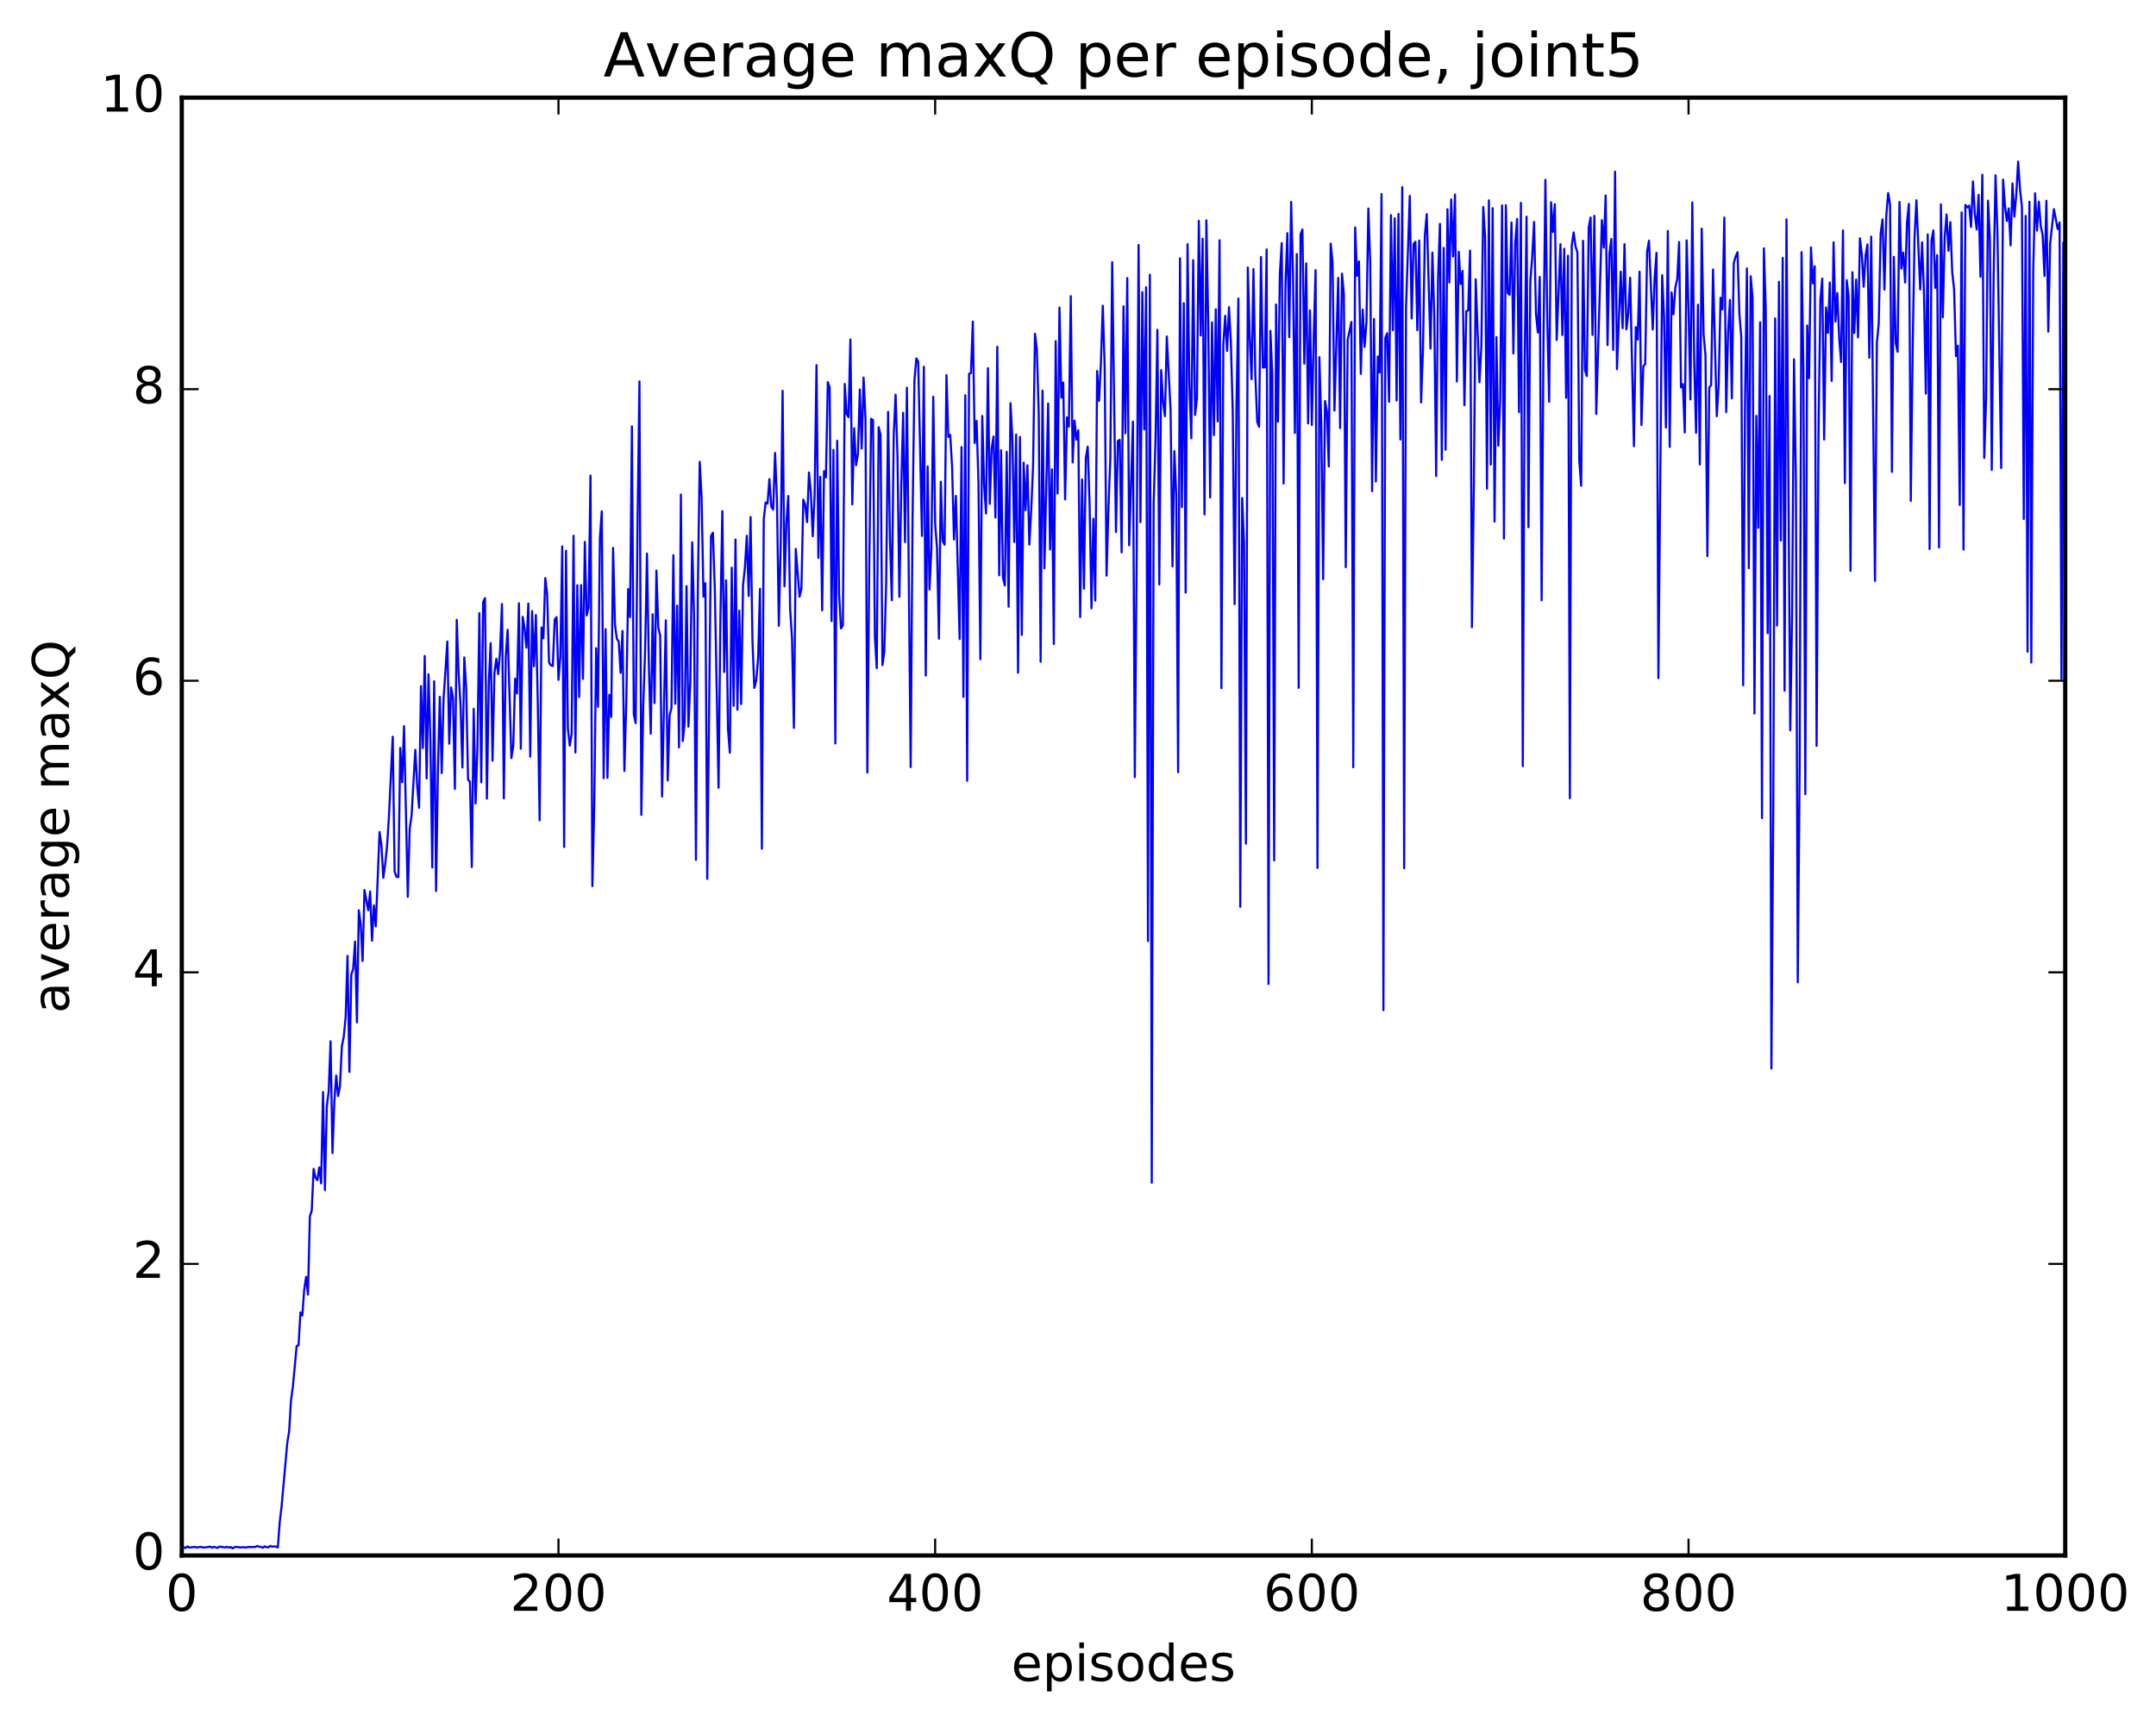 <?xml version="1.0" encoding="utf-8" standalone="no"?>
<!DOCTYPE svg PUBLIC "-//W3C//DTD SVG 1.1//EN"
  "http://www.w3.org/Graphics/SVG/1.1/DTD/svg11.dtd">
<!-- Created with matplotlib (http://matplotlib.org/) -->
<svg height="408pt" version="1.1" viewBox="0 0 511 408" width="511pt" xmlns="http://www.w3.org/2000/svg" xmlns:xlink="http://www.w3.org/1999/xlink">
 <defs>
  <style type="text/css">
*{stroke-linecap:butt;stroke-linejoin:round;stroke-miterlimit:100000;}
  </style>
 </defs>
 <g id="figure_1">
  <g id="patch_1">
   <path d="M 0 408.169 
L 511.954 408.169 
L 511.954 0 
L 0 0 
z
" style="fill:#ffffff;"/>
  </g>
  <g id="axes_1">
   <g id="patch_2">
    <path d="M 43.084 368.742 
L 489.484 368.742 
L 489.484 23.142 
L 43.084 23.142 
z
" style="fill:#ffffff;"/>
   </g>
   <g id="line2d_1">
    <path clip-path="url(#pe31d9bd6a2)" d="M 43.53 366.776 
L 43.977 366.98 
L 44.423 366.586 
L 44.869 366.868 
L 46.209 366.704 
L 46.655 366.874 
L 47.548 366.688 
L 47.994 366.85 
L 48.887 366.803 
L 49.78 366.65 
L 50.226 366.905 
L 50.673 366.693 
L 51.565 366.943 
L 52.012 366.626 
L 53.351 366.843 
L 53.797 366.702 
L 54.244 366.876 
L 54.69 366.744 
L 55.137 367.067 
L 55.583 366.777 
L 56.029 366.682 
L 56.922 366.851 
L 57.815 366.769 
L 58.261 366.885 
L 58.708 366.746 
L 60.493 366.734 
L 60.94 366.474 
L 61.386 366.671 
L 61.833 366.687 
L 62.279 366.913 
L 62.725 366.585 
L 63.172 366.771 
L 63.618 366.821 
L 64.065 366.471 
L 64.511 366.669 
L 64.957 366.583 
L 65.404 366.637 
L 65.85 366.849 
L 66.297 360.834 
L 66.743 357.112 
L 68.082 342.111 
L 68.529 339.287 
L 68.975 331.928 
L 69.421 328.658 
L 70.314 319.054 
L 70.761 318.942 
L 71.207 311.141 
L 71.653 311.858 
L 72.1 305.79 
L 72.546 302.694 
L 72.993 306.889 
L 73.439 288.401 
L 73.885 286.982 
L 74.332 277.104 
L 74.778 279.162 
L 75.225 279.771 
L 75.671 276.743 
L 76.117 280.539 
L 76.564 258.877 
L 77.01 282.139 
L 77.457 262.302 
L 77.903 258.744 
L 78.349 246.842 
L 78.796 273.351 
L 79.242 261.148 
L 79.689 254.965 
L 80.135 259.829 
L 80.581 257.461 
L 81.028 247.998 
L 81.474 245.766 
L 81.921 241.139 
L 82.367 226.615 
L 82.813 254.103 
L 83.26 231.093 
L 83.706 229.636 
L 84.153 223.21 
L 84.599 242.344 
L 85.045 215.794 
L 85.492 219.172 
L 85.938 227.813 
L 86.385 210.981 
L 87.277 215.801 
L 87.724 211.333 
L 88.17 222.988 
L 88.617 214.611 
L 89.063 219.601 
L 89.956 197.237 
L 90.402 200.307 
L 90.849 208.095 
L 91.295 204.814 
L 91.741 200.547 
L 92.188 193.472 
L 93.081 174.643 
L 93.527 206.631 
L 93.973 207.852 
L 94.42 207.916 
L 94.866 177.321 
L 95.313 185.427 
L 95.759 172.147 
L 96.652 212.597 
L 97.098 196.536 
L 97.545 193.347 
L 98.437 177.759 
L 98.884 186.326 
L 99.33 191.503 
L 99.777 162.646 
L 100.223 177.333 
L 100.669 155.501 
L 101.116 184.544 
L 101.562 159.843 
L 102.009 175.517 
L 102.455 205.639 
L 102.901 161.499 
L 103.348 211.219 
L 103.794 182.429 
L 104.241 165.186 
L 104.687 183.262 
L 105.133 165.665 
L 106.026 152.078 
L 106.473 176.306 
L 106.919 162.961 
L 107.365 165.465 
L 107.812 187.036 
L 108.258 146.935 
L 108.705 159.701 
L 109.151 167.175 
L 109.597 181.946 
L 110.044 155.863 
L 110.49 163.103 
L 110.937 184.833 
L 111.383 185.298 
L 111.829 205.537 
L 112.276 168.038 
L 112.722 190.473 
L 113.169 176.852 
L 113.615 145.367 
L 114.061 185.451 
L 114.508 142.766 
L 114.954 141.794 
L 115.401 189.328 
L 115.847 161.836 
L 116.293 152.477 
L 116.74 180.332 
L 117.186 159.528 
L 117.633 156.175 
L 118.079 159.81 
L 118.525 154.269 
L 118.972 143.187 
L 119.418 189.266 
L 119.865 155.84 
L 120.311 149.295 
L 121.204 179.719 
L 121.65 176.81 
L 122.097 160.865 
L 122.543 164.408 
L 122.989 143.017 
L 123.436 177.491 
L 123.882 146.228 
L 124.329 148.944 
L 124.775 153.539 
L 125.221 143.076 
L 125.668 179.36 
L 126.114 144.867 
L 126.561 157.941 
L 127.007 145.793 
L 127.453 165.965 
L 127.9 194.457 
L 128.346 148.756 
L 128.793 151.321 
L 129.239 137.042 
L 129.685 140.904 
L 130.132 157.098 
L 130.578 157.715 
L 131.025 157.885 
L 131.471 146.886 
L 131.917 146.301 
L 132.364 161.162 
L 132.81 155.695 
L 133.257 129.519 
L 133.703 200.796 
L 134.149 130.583 
L 134.596 172.704 
L 135.042 176.757 
L 135.489 174.006 
L 135.935 126.987 
L 136.381 178.381 
L 136.828 138.739 
L 137.274 165.234 
L 137.721 138.698 
L 138.167 160.933 
L 138.613 128.468 
L 139.06 145.88 
L 139.506 143.956 
L 139.953 112.747 
L 140.399 210.062 
L 140.845 191.158 
L 141.292 153.643 
L 141.738 167.553 
L 142.185 127.617 
L 142.631 121.201 
L 143.077 184.47 
L 143.524 149.154 
L 143.97 184.401 
L 144.417 164.71 
L 144.863 169.967 
L 145.309 129.895 
L 145.756 148.089 
L 146.202 151.437 
L 146.649 152.078 
L 147.095 159.5 
L 147.541 149.58 
L 147.988 182.768 
L 148.434 166.509 
L 148.881 139.663 
L 149.327 146.298 
L 149.773 101.077 
L 150.22 169.338 
L 150.666 171.418 
L 151.113 123.304 
L 151.559 90.42 
L 152.005 193.178 
L 152.452 167.496 
L 152.898 154.3 
L 153.345 131.238 
L 153.791 157.87 
L 154.237 173.92 
L 154.684 145.611 
L 155.13 166.679 
L 155.577 135.27 
L 156.023 148.767 
L 156.469 150.677 
L 156.916 188.806 
L 157.809 147.055 
L 158.255 185.008 
L 158.701 169.662 
L 159.148 167.803 
L 159.594 131.611 
L 160.041 166.842 
L 160.487 143.562 
L 160.933 177.169 
L 161.38 117.236 
L 161.826 175.662 
L 162.273 171.415 
L 162.719 138.945 
L 163.165 172.25 
L 163.612 161.731 
L 164.058 128.549 
L 164.505 146.286 
L 164.951 203.826 
L 165.397 139.661 
L 165.844 109.489 
L 166.29 117.986 
L 166.737 141.431 
L 167.183 138.26 
L 167.629 208.347 
L 168.522 127.052 
L 168.969 126.271 
L 169.415 139.406 
L 170.308 186.731 
L 170.754 146.01 
L 171.201 121.161 
L 171.647 159.311 
L 172.093 137.569 
L 172.54 172.837 
L 172.986 178.425 
L 173.433 134.571 
L 173.879 167.316 
L 174.325 127.905 
L 174.772 168.243 
L 175.218 144.754 
L 175.665 166.908 
L 176.111 138.736 
L 176.557 134.472 
L 177.004 127.006 
L 177.45 141.274 
L 177.897 122.56 
L 178.343 152.021 
L 178.789 163.076 
L 179.236 161.296 
L 179.682 156.062 
L 180.129 139.599 
L 180.575 201.191 
L 181.021 123.098 
L 181.468 119.1 
L 181.914 119.385 
L 182.361 113.562 
L 182.807 120.129 
L 183.253 120.799 
L 183.7 107.36 
L 184.146 118.176 
L 184.593 148.337 
L 185.039 129.097 
L 185.485 92.643 
L 185.932 138.991 
L 186.378 123.966 
L 186.825 117.577 
L 187.271 144.373 
L 187.717 151.26 
L 188.164 172.551 
L 188.61 130.115 
L 189.503 141.449 
L 189.949 139.535 
L 190.396 118.441 
L 190.842 119.693 
L 191.289 123.773 
L 191.735 111.999 
L 192.181 116.719 
L 192.628 127.117 
L 193.074 117.273 
L 193.521 86.56 
L 193.967 132.23 
L 194.413 113.031 
L 194.86 144.685 
L 195.306 111.696 
L 195.753 113.164 
L 196.199 90.589 
L 196.645 91.852 
L 197.092 147.229 
L 197.538 106.665 
L 197.985 176.241 
L 198.431 104.488 
L 198.877 140.805 
L 199.324 148.968 
L 199.77 148.25 
L 200.217 91.014 
L 200.663 98.062 
L 201.109 98.904 
L 201.556 80.492 
L 202.002 119.567 
L 202.449 101.515 
L 202.895 110.301 
L 203.341 107.671 
L 203.788 92.317 
L 204.234 106.334 
L 204.681 89.497 
L 205.127 99.107 
L 205.573 183.13 
L 206.02 134.487 
L 206.466 99.278 
L 206.913 99.583 
L 207.359 150.955 
L 207.805 158.382 
L 208.252 101.266 
L 208.698 103.032 
L 209.145 157.669 
L 209.591 154.464 
L 210.037 138.133 
L 210.484 97.637 
L 210.93 127.581 
L 211.377 142.3 
L 211.823 103.053 
L 212.269 93.563 
L 212.716 108.255 
L 213.162 141.478 
L 213.609 115.607 
L 214.055 97.851 
L 214.501 128.513 
L 214.948 91.911 
L 215.841 181.842 
L 216.287 122.603 
L 216.733 90.219 
L 217.18 84.953 
L 217.626 85.708 
L 218.519 127.046 
L 218.965 86.931 
L 219.412 160.149 
L 219.858 110.568 
L 220.305 139.742 
L 220.751 130.091 
L 221.197 94.052 
L 221.644 124.043 
L 222.09 130.19 
L 222.537 151.401 
L 222.983 114.214 
L 223.429 128.235 
L 223.876 129.136 
L 224.322 88.919 
L 224.769 103.578 
L 225.215 103.084 
L 225.661 110.735 
L 226.108 127.893 
L 226.554 117.556 
L 227.447 151.492 
L 227.893 105.976 
L 228.34 165.207 
L 228.786 93.705 
L 229.233 185.076 
L 229.679 88.63 
L 230.125 88.438 
L 230.572 76.239 
L 231.018 105.025 
L 231.465 99.765 
L 231.911 114.41 
L 232.357 156.265 
L 232.804 98.613 
L 233.25 115.038 
L 233.697 121.738 
L 234.143 87.274 
L 234.589 119.433 
L 235.036 106.306 
L 235.482 103.466 
L 235.929 122.682 
L 236.375 82.195 
L 236.821 136.376 
L 237.268 106.736 
L 237.714 136.925 
L 238.161 138.799 
L 238.607 107.107 
L 239.053 143.821 
L 239.5 95.597 
L 239.946 103.689 
L 240.393 128.473 
L 240.839 102.997 
L 241.285 159.474 
L 241.732 103.588 
L 242.178 150.514 
L 242.625 109.675 
L 243.071 120.928 
L 243.517 110.294 
L 243.964 129.109 
L 244.41 121.047 
L 244.857 110.299 
L 245.303 79.117 
L 245.749 82.813 
L 246.196 98.193 
L 246.642 156.888 
L 247.089 92.604 
L 247.535 134.72 
L 248.428 95.667 
L 248.874 130.259 
L 249.321 111.25 
L 249.767 152.668 
L 250.213 80.875 
L 250.66 116.965 
L 251.106 72.905 
L 251.553 94.247 
L 251.999 90.678 
L 252.445 118.383 
L 252.892 98.944 
L 253.338 101.144 
L 253.785 70.195 
L 254.231 109.62 
L 254.677 99.712 
L 255.124 104.203 
L 255.57 102.015 
L 256.017 146.272 
L 256.463 113.656 
L 256.909 139.544 
L 257.356 108.569 
L 257.802 105.878 
L 258.249 119.683 
L 258.695 144.202 
L 259.141 122.995 
L 259.588 142.387 
L 260.034 87.948 
L 260.481 95.035 
L 260.927 86.151 
L 261.373 72.471 
L 261.82 86.9 
L 262.266 136.455 
L 262.713 120.504 
L 263.159 108.746 
L 263.605 62.156 
L 264.498 126.121 
L 264.945 104.555 
L 265.391 104.268 
L 265.837 130.957 
L 266.284 72.614 
L 266.73 102.709 
L 267.177 65.923 
L 267.623 129.264 
L 268.516 99.942 
L 268.962 184.224 
L 269.409 131.531 
L 269.855 58.066 
L 270.301 123.775 
L 270.748 69.255 
L 271.194 101.776 
L 271.641 68.089 
L 272.087 223.073 
L 272.533 65.133 
L 272.98 280.369 
L 273.426 119.584 
L 273.873 104.389 
L 274.319 78.18 
L 274.765 138.55 
L 275.212 87.751 
L 275.658 95.224 
L 276.105 98.658 
L 276.551 79.765 
L 277.444 97.251 
L 277.89 134.274 
L 278.337 106.947 
L 278.783 117.248 
L 279.229 183.064 
L 279.676 61.234 
L 280.122 120.218 
L 280.569 71.871 
L 281.015 140.491 
L 281.461 57.879 
L 281.908 91.554 
L 282.354 103.9 
L 282.801 61.668 
L 283.247 98.377 
L 283.693 94.565 
L 284.14 52.371 
L 284.586 79.522 
L 285.033 56.585 
L 285.479 121.948 
L 285.925 52.239 
L 286.372 76.761 
L 286.818 117.927 
L 287.265 76.418 
L 287.711 103.151 
L 288.157 73.322 
L 288.604 99.887 
L 289.05 56.954 
L 289.497 163.134 
L 289.943 81.827 
L 290.389 74.854 
L 290.836 83.192 
L 291.282 72.809 
L 291.729 81.037 
L 292.175 97.67 
L 292.621 143.219 
L 293.068 96.155 
L 293.514 70.773 
L 293.961 214.975 
L 294.407 118.063 
L 294.853 128.812 
L 295.3 199.999 
L 295.746 63.412 
L 296.193 79.951 
L 296.639 89.906 
L 297.085 63.78 
L 297.532 88.996 
L 297.978 99.974 
L 298.425 101.18 
L 298.871 60.902 
L 299.317 87.124 
L 299.764 87.096 
L 300.21 59.138 
L 300.657 233.255 
L 301.103 78.442 
L 301.549 88.928 
L 301.996 203.963 
L 302.442 72.184 
L 302.889 99.965 
L 303.335 65.167 
L 303.781 57.615 
L 304.228 114.622 
L 304.674 67.398 
L 305.121 55.278 
L 305.567 79.929 
L 306.013 47.864 
L 306.46 64.979 
L 306.906 102.645 
L 307.353 60.236 
L 307.799 163.061 
L 308.245 55.578 
L 308.692 54.396 
L 309.138 86.194 
L 309.585 62.429 
L 310.031 100.37 
L 310.477 73.571 
L 310.924 100.759 
L 311.37 79.76 
L 311.817 64.036 
L 312.263 205.764 
L 312.709 84.666 
L 313.156 100.323 
L 313.602 137.3 
L 314.049 95.071 
L 314.495 97.548 
L 314.941 110.585 
L 315.388 57.749 
L 315.834 62.268 
L 316.281 97.33 
L 317.173 65.873 
L 317.62 101.47 
L 318.066 64.858 
L 318.513 69.783 
L 318.959 134.45 
L 319.405 80.685 
L 320.298 76.325 
L 320.745 181.883 
L 321.191 53.915 
L 321.637 65.364 
L 322.084 61.963 
L 322.53 88.624 
L 322.977 73.388 
L 323.423 82.234 
L 323.869 76.298 
L 324.316 49.43 
L 324.762 62.237 
L 325.209 116.446 
L 325.655 75.616 
L 326.101 114.143 
L 326.548 84.507 
L 326.994 88.297 
L 327.441 45.989 
L 327.887 239.471 
L 328.333 80.133 
L 328.78 79.007 
L 329.226 95.222 
L 329.673 50.985 
L 330.119 78.286 
L 330.565 51.751 
L 331.012 94.954 
L 331.458 50.711 
L 331.905 104.175 
L 332.351 44.359 
L 332.797 205.827 
L 333.244 72.9 
L 334.137 46.451 
L 334.583 75.505 
L 335.029 57.838 
L 335.476 57.305 
L 335.922 78.283 
L 336.369 57.029 
L 336.815 95.395 
L 337.261 82.985 
L 337.708 55.865 
L 338.154 50.774 
L 339.047 82.612 
L 339.493 59.888 
L 339.94 74.824 
L 340.386 112.85 
L 340.833 66.169 
L 341.279 53.071 
L 341.725 109.011 
L 342.172 58.759 
L 342.618 106.618 
L 343.065 49.604 
L 343.511 66.977 
L 343.957 47.289 
L 344.404 60.823 
L 344.85 46.126 
L 345.297 90.409 
L 345.743 59.681 
L 346.189 67.316 
L 346.636 64.225 
L 347.082 96.064 
L 347.529 73.786 
L 347.975 73.588 
L 348.421 59.409 
L 348.868 148.676 
L 349.314 115.589 
L 349.761 66.211 
L 350.653 90.609 
L 351.1 82.248 
L 351.546 49.07 
L 351.993 56.219 
L 352.439 115.854 
L 352.885 47.496 
L 353.332 110.123 
L 353.778 49.354 
L 354.225 123.656 
L 354.671 79.911 
L 355.117 105.644 
L 355.564 94.883 
L 356.01 48.698 
L 356.457 127.673 
L 356.903 48.659 
L 357.349 69.438 
L 357.796 69.881 
L 358.242 52.74 
L 358.689 83.803 
L 359.135 57.533 
L 359.581 51.9 
L 360.028 97.69 
L 360.474 48.074 
L 360.921 181.625 
L 361.367 86.014 
L 361.813 51.367 
L 362.26 124.993 
L 362.706 66.669 
L 363.153 60.9 
L 363.599 52.624 
L 364.045 74.361 
L 364.492 78.832 
L 364.938 65.651 
L 365.385 142.314 
L 365.831 80.741 
L 366.277 42.629 
L 366.724 75.472 
L 367.17 95.228 
L 367.617 47.943 
L 368.063 55.002 
L 368.509 48.423 
L 368.956 80.585 
L 369.849 57.879 
L 370.295 79.424 
L 370.741 58.989 
L 371.188 94.296 
L 371.634 60.619 
L 372.081 189.221 
L 372.527 58.162 
L 372.973 55.095 
L 373.42 58.421 
L 373.866 59.818 
L 374.313 109.265 
L 374.759 115.151 
L 375.205 57.077 
L 375.652 87.703 
L 376.098 89.157 
L 376.545 53.927 
L 376.991 51.565 
L 377.437 79.395 
L 377.884 51.172 
L 378.33 98.123 
L 379.669 52.189 
L 380.116 58.687 
L 380.562 46.358 
L 381.009 81.813 
L 381.455 60.052 
L 381.901 56.656 
L 382.348 82.943 
L 382.794 40.694 
L 383.241 87.512 
L 384.133 64.39 
L 384.58 77.795 
L 385.026 57.868 
L 385.473 78.076 
L 385.919 74.334 
L 386.365 65.836 
L 387.258 105.765 
L 387.705 77.554 
L 388.151 80.499 
L 388.597 64.403 
L 389.044 100.759 
L 389.49 86.831 
L 389.937 86.291 
L 390.383 59.672 
L 390.829 57.046 
L 391.722 78.116 
L 392.169 65.866 
L 392.615 59.932 
L 393.061 160.763 
L 393.954 65.235 
L 394.401 74.915 
L 394.847 101.35 
L 395.293 54.762 
L 395.74 105.944 
L 396.186 69.316 
L 396.633 74.517 
L 397.079 68.1 
L 397.525 66.242 
L 397.972 57.38 
L 398.418 91.827 
L 398.865 91.056 
L 399.311 102.524 
L 399.757 56.98 
L 400.204 73.407 
L 400.65 94.689 
L 401.097 47.991 
L 401.543 85.345 
L 401.989 102.619 
L 402.436 72.242 
L 402.882 110.112 
L 403.329 54.213 
L 403.775 79.25 
L 404.221 84.271 
L 404.668 131.84 
L 405.114 91.877 
L 405.561 91.286 
L 406.007 63.889 
L 406.9 98.669 
L 407.346 91.16 
L 407.793 70.594 
L 408.239 73.364 
L 408.685 51.57 
L 409.132 97.7 
L 409.578 78.727 
L 410.025 71.111 
L 410.471 94.443 
L 410.917 62.439 
L 411.364 60.833 
L 411.81 59.786 
L 412.257 74.395 
L 412.703 79.924 
L 413.149 162.428 
L 413.596 95.597 
L 414.042 63.632 
L 414.489 134.691 
L 414.935 65.486 
L 415.381 70.637 
L 415.828 169.153 
L 416.274 98.587 
L 416.721 125.139 
L 417.167 76.4 
L 417.613 193.934 
L 418.06 58.864 
L 418.506 73.212 
L 418.953 150.083 
L 419.399 93.886 
L 419.845 253.314 
L 420.292 191.98 
L 420.738 75.484 
L 421.185 148.286 
L 421.631 66.812 
L 422.077 128.124 
L 422.524 61.14 
L 422.97 163.729 
L 423.417 52.001 
L 424.309 173.14 
L 424.756 145.152 
L 425.202 85.177 
L 425.649 113.486 
L 426.095 232.88 
L 426.541 181.739 
L 426.988 59.77 
L 427.434 87.636 
L 427.881 188.264 
L 428.327 77.155 
L 428.773 89.656 
L 429.22 58.644 
L 429.666 67.178 
L 430.113 63.109 
L 430.559 176.831 
L 431.005 102.674 
L 431.452 71.03 
L 431.898 66.034 
L 432.345 104.188 
L 432.791 72.874 
L 433.237 78.914 
L 433.684 66.99 
L 434.13 90.307 
L 434.577 57.453 
L 435.023 76.216 
L 435.469 69.461 
L 435.916 80.144 
L 436.362 85.822 
L 436.809 54.625 
L 437.255 114.517 
L 437.701 66.423 
L 438.148 70.296 
L 438.594 135.311 
L 439.041 64.527 
L 439.487 78.935 
L 439.933 66.278 
L 440.38 79.978 
L 440.826 56.494 
L 441.273 60.313 
L 441.719 67.976 
L 442.165 60.557 
L 442.612 57.95 
L 443.058 84.798 
L 443.505 56.097 
L 444.397 137.698 
L 444.844 81.34 
L 445.29 76.547 
L 445.737 55.375 
L 446.183 52.009 
L 446.629 68.65 
L 447.076 51.13 
L 447.522 45.752 
L 447.969 48.492 
L 448.415 111.86 
L 448.861 60.881 
L 449.308 81.289 
L 449.754 83.406 
L 450.201 47.858 
L 450.647 63.691 
L 451.093 59.873 
L 451.54 66.972 
L 451.986 52.686 
L 452.433 48.322 
L 452.879 118.754 
L 453.325 82.823 
L 453.772 56.207 
L 454.218 47.476 
L 455.111 68.62 
L 455.557 57.447 
L 456.004 69.191 
L 456.45 93.306 
L 456.897 55.566 
L 457.343 130.15 
L 457.789 56.998 
L 458.236 54.613 
L 458.682 68.251 
L 459.129 60.498 
L 459.575 129.774 
L 460.021 48.446 
L 460.468 75.208 
L 460.914 56.252 
L 461.361 50.836 
L 461.807 59.45 
L 462.253 52.67 
L 462.7 64.466 
L 463.146 68.561 
L 463.593 84.409 
L 464.039 81.944 
L 464.485 119.717 
L 464.932 50.366 
L 465.378 130.279 
L 465.825 48.576 
L 466.271 49.193 
L 466.717 48.739 
L 467.164 53.811 
L 467.61 43.001 
L 468.057 50.559 
L 468.503 54.407 
L 468.949 46.187 
L 469.396 65.604 
L 469.842 41.432 
L 470.289 108.567 
L 470.735 94.504 
L 471.181 47.565 
L 471.628 56.583 
L 472.074 111.407 
L 472.521 65.297 
L 472.967 41.546 
L 473.413 54.877 
L 474.306 110.95 
L 474.753 42.581 
L 475.199 48.616 
L 475.645 52.385 
L 476.092 49.405 
L 476.538 58.162 
L 476.985 43.504 
L 477.431 51.35 
L 477.877 46.278 
L 478.324 38.312 
L 478.77 44.917 
L 479.217 48.974 
L 479.663 123.036 
L 480.109 51.183 
L 480.556 154.488 
L 481.002 47.84 
L 481.449 157.069 
L 481.895 64.31 
L 482.341 45.805 
L 482.788 54.665 
L 483.234 47.803 
L 483.681 53.531 
L 484.127 55.72 
L 484.573 65.417 
L 485.02 47.598 
L 485.466 78.604 
L 485.913 57.709 
L 486.805 49.574 
L 487.698 54.3 
L 488.145 52.74 
L 488.591 160.934 
L 489.037 57.482 
L 489.484 160.252 
L 489.484 160.252 
" style="fill:none;stroke:#0000ff;stroke-linecap:square;stroke-width:0.5;"/>
   </g>
   <g id="patch_3">
    <path d="M 489.484 368.742 
L 489.484 23.142 
" style="fill:none;stroke:#000000;stroke-linecap:square;stroke-linejoin:miter;"/>
   </g>
   <g id="patch_4">
    <path d="M 43.084 368.742 
L 43.084 23.142 
" style="fill:none;stroke:#000000;stroke-linecap:square;stroke-linejoin:miter;"/>
   </g>
   <g id="patch_5">
    <path d="M 43.084 368.742 
L 489.484 368.742 
" style="fill:none;stroke:#000000;stroke-linecap:square;stroke-linejoin:miter;"/>
   </g>
   <g id="patch_6">
    <path d="M 43.084 23.142 
L 489.484 23.142 
" style="fill:none;stroke:#000000;stroke-linecap:square;stroke-linejoin:miter;"/>
   </g>
   <g id="matplotlib.axis_1">
    <g id="xtick_1">
     <g id="line2d_2">
      <defs>
       <path d="M 0 0 
L 0 -4 
" id="m1d6d585e0b" style="stroke:#000000;stroke-width:0.5;"/>
      </defs>
      <g>
       <use style="stroke:#000000;stroke-width:0.5;" x="43.084" xlink:href="#m1d6d585e0b" y="368.742"/>
      </g>
     </g>
     <g id="line2d_3">
      <defs>
       <path d="M 0 0 
L 0 4 
" id="m975aea3452" style="stroke:#000000;stroke-width:0.5;"/>
      </defs>
      <g>
       <use style="stroke:#000000;stroke-width:0.5;" x="43.084" xlink:href="#m975aea3452" y="23.142"/>
      </g>
     </g>
     <g id="text_1">
      <!-- 0 -->
      <defs>
       <path d="M 31.781 66.406 
Q 24.172 66.406 20.328 58.906 
Q 16.5 51.422 16.5 36.375 
Q 16.5 21.391 20.328 13.891 
Q 24.172 6.391 31.781 6.391 
Q 39.453 6.391 43.281 13.891 
Q 47.125 21.391 47.125 36.375 
Q 47.125 51.422 43.281 58.906 
Q 39.453 66.406 31.781 66.406 
M 31.781 74.219 
Q 44.047 74.219 50.516 64.516 
Q 56.984 54.828 56.984 36.375 
Q 56.984 17.969 50.516 8.266 
Q 44.047 -1.422 31.781 -1.422 
Q 19.531 -1.422 13.062 8.266 
Q 6.594 17.969 6.594 36.375 
Q 6.594 54.828 13.062 64.516 
Q 19.531 74.219 31.781 74.219 
" id="BitstreamVeraSans-Roman-30"/>
      </defs>
      <g transform="translate(39.266 381.86)scale(0.12 -0.12)">
       <use xlink:href="#BitstreamVeraSans-Roman-30"/>
      </g>
     </g>
    </g>
    <g id="xtick_2">
     <g id="line2d_4">
      <g>
       <use style="stroke:#000000;stroke-width:0.5;" x="132.364" xlink:href="#m1d6d585e0b" y="368.742"/>
      </g>
     </g>
     <g id="line2d_5">
      <g>
       <use style="stroke:#000000;stroke-width:0.5;" x="132.364" xlink:href="#m975aea3452" y="23.142"/>
      </g>
     </g>
     <g id="text_2">
      <!-- 200 -->
      <defs>
       <path d="M 19.188 8.297 
L 53.609 8.297 
L 53.609 0 
L 7.328 0 
L 7.328 8.297 
Q 12.938 14.109 22.625 23.891 
Q 32.328 33.688 34.812 36.531 
Q 39.547 41.844 41.422 45.531 
Q 43.312 49.219 43.312 52.781 
Q 43.312 58.594 39.234 62.25 
Q 35.156 65.922 28.609 65.922 
Q 23.969 65.922 18.812 64.312 
Q 13.672 62.703 7.812 59.422 
L 7.812 69.391 
Q 13.766 71.781 18.938 73 
Q 24.125 74.219 28.422 74.219 
Q 39.75 74.219 46.484 68.547 
Q 53.219 62.891 53.219 53.422 
Q 53.219 48.922 51.531 44.891 
Q 49.859 40.875 45.406 35.406 
Q 44.188 33.984 37.641 27.219 
Q 31.109 20.453 19.188 8.297 
" id="BitstreamVeraSans-Roman-32"/>
      </defs>
      <g transform="translate(120.911 381.86)scale(0.12 -0.12)">
       <use xlink:href="#BitstreamVeraSans-Roman-32"/>
       <use x="63.623" xlink:href="#BitstreamVeraSans-Roman-30"/>
       <use x="127.246" xlink:href="#BitstreamVeraSans-Roman-30"/>
      </g>
     </g>
    </g>
    <g id="xtick_3">
     <g id="line2d_6">
      <g>
       <use style="stroke:#000000;stroke-width:0.5;" x="221.644" xlink:href="#m1d6d585e0b" y="368.742"/>
      </g>
     </g>
     <g id="line2d_7">
      <g>
       <use style="stroke:#000000;stroke-width:0.5;" x="221.644" xlink:href="#m975aea3452" y="23.142"/>
      </g>
     </g>
     <g id="text_3">
      <!-- 400 -->
      <defs>
       <path d="M 37.797 64.312 
L 12.891 25.391 
L 37.797 25.391 
z
M 35.203 72.906 
L 47.609 72.906 
L 47.609 25.391 
L 58.016 25.391 
L 58.016 17.188 
L 47.609 17.188 
L 47.609 0 
L 37.797 0 
L 37.797 17.188 
L 4.891 17.188 
L 4.891 26.703 
z
" id="BitstreamVeraSans-Roman-34"/>
      </defs>
      <g transform="translate(210.191 381.86)scale(0.12 -0.12)">
       <use xlink:href="#BitstreamVeraSans-Roman-34"/>
       <use x="63.623" xlink:href="#BitstreamVeraSans-Roman-30"/>
       <use x="127.246" xlink:href="#BitstreamVeraSans-Roman-30"/>
      </g>
     </g>
    </g>
    <g id="xtick_4">
     <g id="line2d_8">
      <g>
       <use style="stroke:#000000;stroke-width:0.5;" x="310.924" xlink:href="#m1d6d585e0b" y="368.742"/>
      </g>
     </g>
     <g id="line2d_9">
      <g>
       <use style="stroke:#000000;stroke-width:0.5;" x="310.924" xlink:href="#m975aea3452" y="23.142"/>
      </g>
     </g>
     <g id="text_4">
      <!-- 600 -->
      <defs>
       <path d="M 33.016 40.375 
Q 26.375 40.375 22.484 35.828 
Q 18.609 31.297 18.609 23.391 
Q 18.609 15.531 22.484 10.953 
Q 26.375 6.391 33.016 6.391 
Q 39.656 6.391 43.531 10.953 
Q 47.406 15.531 47.406 23.391 
Q 47.406 31.297 43.531 35.828 
Q 39.656 40.375 33.016 40.375 
M 52.594 71.297 
L 52.594 62.312 
Q 48.875 64.062 45.094 64.984 
Q 41.312 65.922 37.594 65.922 
Q 27.828 65.922 22.672 59.328 
Q 17.531 52.734 16.797 39.406 
Q 19.672 43.656 24.016 45.922 
Q 28.375 48.188 33.594 48.188 
Q 44.578 48.188 50.953 41.516 
Q 57.328 34.859 57.328 23.391 
Q 57.328 12.156 50.688 5.359 
Q 44.047 -1.422 33.016 -1.422 
Q 20.359 -1.422 13.672 8.266 
Q 6.984 17.969 6.984 36.375 
Q 6.984 53.656 15.188 63.938 
Q 23.391 74.219 37.203 74.219 
Q 40.922 74.219 44.703 73.484 
Q 48.484 72.75 52.594 71.297 
" id="BitstreamVeraSans-Roman-36"/>
      </defs>
      <g transform="translate(299.471 381.86)scale(0.12 -0.12)">
       <use xlink:href="#BitstreamVeraSans-Roman-36"/>
       <use x="63.623" xlink:href="#BitstreamVeraSans-Roman-30"/>
       <use x="127.246" xlink:href="#BitstreamVeraSans-Roman-30"/>
      </g>
     </g>
    </g>
    <g id="xtick_5">
     <g id="line2d_10">
      <g>
       <use style="stroke:#000000;stroke-width:0.5;" x="400.204" xlink:href="#m1d6d585e0b" y="368.742"/>
      </g>
     </g>
     <g id="line2d_11">
      <g>
       <use style="stroke:#000000;stroke-width:0.5;" x="400.204" xlink:href="#m975aea3452" y="23.142"/>
      </g>
     </g>
     <g id="text_5">
      <!-- 800 -->
      <defs>
       <path d="M 31.781 34.625 
Q 24.75 34.625 20.719 30.859 
Q 16.703 27.094 16.703 20.516 
Q 16.703 13.922 20.719 10.156 
Q 24.75 6.391 31.781 6.391 
Q 38.812 6.391 42.859 10.172 
Q 46.922 13.969 46.922 20.516 
Q 46.922 27.094 42.891 30.859 
Q 38.875 34.625 31.781 34.625 
M 21.922 38.812 
Q 15.578 40.375 12.031 44.719 
Q 8.5 49.078 8.5 55.328 
Q 8.5 64.062 14.719 69.141 
Q 20.953 74.219 31.781 74.219 
Q 42.672 74.219 48.875 69.141 
Q 55.078 64.062 55.078 55.328 
Q 55.078 49.078 51.531 44.719 
Q 48 40.375 41.703 38.812 
Q 48.828 37.156 52.797 32.312 
Q 56.781 27.484 56.781 20.516 
Q 56.781 9.906 50.312 4.234 
Q 43.844 -1.422 31.781 -1.422 
Q 19.734 -1.422 13.25 4.234 
Q 6.781 9.906 6.781 20.516 
Q 6.781 27.484 10.781 32.312 
Q 14.797 37.156 21.922 38.812 
M 18.312 54.391 
Q 18.312 48.734 21.844 45.562 
Q 25.391 42.391 31.781 42.391 
Q 38.141 42.391 41.719 45.562 
Q 45.312 48.734 45.312 54.391 
Q 45.312 60.062 41.719 63.234 
Q 38.141 66.406 31.781 66.406 
Q 25.391 66.406 21.844 63.234 
Q 18.312 60.062 18.312 54.391 
" id="BitstreamVeraSans-Roman-38"/>
      </defs>
      <g transform="translate(388.751 381.86)scale(0.12 -0.12)">
       <use xlink:href="#BitstreamVeraSans-Roman-38"/>
       <use x="63.623" xlink:href="#BitstreamVeraSans-Roman-30"/>
       <use x="127.246" xlink:href="#BitstreamVeraSans-Roman-30"/>
      </g>
     </g>
    </g>
    <g id="xtick_6">
     <g id="line2d_12">
      <g>
       <use style="stroke:#000000;stroke-width:0.5;" x="489.484" xlink:href="#m1d6d585e0b" y="368.742"/>
      </g>
     </g>
     <g id="line2d_13">
      <g>
       <use style="stroke:#000000;stroke-width:0.5;" x="489.484" xlink:href="#m975aea3452" y="23.142"/>
      </g>
     </g>
     <g id="text_6">
      <!-- 1000 -->
      <defs>
       <path d="M 12.406 8.297 
L 28.516 8.297 
L 28.516 63.922 
L 10.984 60.406 
L 10.984 69.391 
L 28.422 72.906 
L 38.281 72.906 
L 38.281 8.297 
L 54.391 8.297 
L 54.391 0 
L 12.406 0 
z
" id="BitstreamVeraSans-Roman-31"/>
      </defs>
      <g transform="translate(474.214 381.86)scale(0.12 -0.12)">
       <use xlink:href="#BitstreamVeraSans-Roman-31"/>
       <use x="63.623" xlink:href="#BitstreamVeraSans-Roman-30"/>
       <use x="127.246" xlink:href="#BitstreamVeraSans-Roman-30"/>
       <use x="190.869" xlink:href="#BitstreamVeraSans-Roman-30"/>
      </g>
     </g>
    </g>
    <g id="text_7">
     <!-- episodes -->
     <defs>
      <path d="M 45.406 46.391 
L 45.406 75.984 
L 54.391 75.984 
L 54.391 0 
L 45.406 0 
L 45.406 8.203 
Q 42.578 3.328 38.25 0.953 
Q 33.938 -1.422 27.875 -1.422 
Q 17.969 -1.422 11.734 6.484 
Q 5.516 14.406 5.516 27.297 
Q 5.516 40.188 11.734 48.094 
Q 17.969 56 27.875 56 
Q 33.938 56 38.25 53.625 
Q 42.578 51.266 45.406 46.391 
M 14.797 27.297 
Q 14.797 17.391 18.875 11.75 
Q 22.953 6.109 30.078 6.109 
Q 37.203 6.109 41.297 11.75 
Q 45.406 17.391 45.406 27.297 
Q 45.406 37.203 41.297 42.844 
Q 37.203 48.484 30.078 48.484 
Q 22.953 48.484 18.875 42.844 
Q 14.797 37.203 14.797 27.297 
" id="BitstreamVeraSans-Roman-64"/>
      <path d="M 30.609 48.391 
Q 23.391 48.391 19.188 42.75 
Q 14.984 37.109 14.984 27.297 
Q 14.984 17.484 19.156 11.844 
Q 23.344 6.203 30.609 6.203 
Q 37.797 6.203 41.984 11.859 
Q 46.188 17.531 46.188 27.297 
Q 46.188 37.016 41.984 42.703 
Q 37.797 48.391 30.609 48.391 
M 30.609 56 
Q 42.328 56 49.016 48.375 
Q 55.719 40.766 55.719 27.297 
Q 55.719 13.875 49.016 6.219 
Q 42.328 -1.422 30.609 -1.422 
Q 18.844 -1.422 12.172 6.219 
Q 5.516 13.875 5.516 27.297 
Q 5.516 40.766 12.172 48.375 
Q 18.844 56 30.609 56 
" id="BitstreamVeraSans-Roman-6f"/>
      <path d="M 9.422 54.688 
L 18.406 54.688 
L 18.406 0 
L 9.422 0 
z
M 9.422 75.984 
L 18.406 75.984 
L 18.406 64.594 
L 9.422 64.594 
z
" id="BitstreamVeraSans-Roman-69"/>
      <path d="M 18.109 8.203 
L 18.109 -20.797 
L 9.078 -20.797 
L 9.078 54.688 
L 18.109 54.688 
L 18.109 46.391 
Q 20.953 51.266 25.266 53.625 
Q 29.594 56 35.594 56 
Q 45.562 56 51.781 48.094 
Q 58.016 40.188 58.016 27.297 
Q 58.016 14.406 51.781 6.484 
Q 45.562 -1.422 35.594 -1.422 
Q 29.594 -1.422 25.266 0.953 
Q 20.953 3.328 18.109 8.203 
M 48.688 27.297 
Q 48.688 37.203 44.609 42.844 
Q 40.531 48.484 33.406 48.484 
Q 26.266 48.484 22.188 42.844 
Q 18.109 37.203 18.109 27.297 
Q 18.109 17.391 22.188 11.75 
Q 26.266 6.109 33.406 6.109 
Q 40.531 6.109 44.609 11.75 
Q 48.688 17.391 48.688 27.297 
" id="BitstreamVeraSans-Roman-70"/>
      <path d="M 44.281 53.078 
L 44.281 44.578 
Q 40.484 46.531 36.375 47.5 
Q 32.281 48.484 27.875 48.484 
Q 21.188 48.484 17.844 46.438 
Q 14.5 44.391 14.5 40.281 
Q 14.5 37.156 16.891 35.375 
Q 19.281 33.594 26.516 31.984 
L 29.594 31.297 
Q 39.156 29.25 43.188 25.516 
Q 47.219 21.781 47.219 15.094 
Q 47.219 7.469 41.188 3.016 
Q 35.156 -1.422 24.609 -1.422 
Q 20.219 -1.422 15.453 -0.562 
Q 10.688 0.297 5.422 2 
L 5.422 11.281 
Q 10.406 8.688 15.234 7.391 
Q 20.062 6.109 24.812 6.109 
Q 31.156 6.109 34.562 8.281 
Q 37.984 10.453 37.984 14.406 
Q 37.984 18.062 35.516 20.016 
Q 33.062 21.969 24.703 23.781 
L 21.578 24.516 
Q 13.234 26.266 9.516 29.906 
Q 5.812 33.547 5.812 39.891 
Q 5.812 47.609 11.281 51.797 
Q 16.75 56 26.812 56 
Q 31.781 56 36.172 55.266 
Q 40.578 54.547 44.281 53.078 
" id="BitstreamVeraSans-Roman-73"/>
      <path d="M 56.203 29.594 
L 56.203 25.203 
L 14.891 25.203 
Q 15.484 15.922 20.484 11.062 
Q 25.484 6.203 34.422 6.203 
Q 39.594 6.203 44.453 7.469 
Q 49.312 8.734 54.109 11.281 
L 54.109 2.781 
Q 49.266 0.734 44.188 -0.344 
Q 39.109 -1.422 33.891 -1.422 
Q 20.797 -1.422 13.156 6.188 
Q 5.516 13.812 5.516 26.812 
Q 5.516 40.234 12.766 48.109 
Q 20.016 56 32.328 56 
Q 43.359 56 49.781 48.891 
Q 56.203 41.797 56.203 29.594 
M 47.219 32.234 
Q 47.125 39.594 43.094 43.984 
Q 39.062 48.391 32.422 48.391 
Q 24.906 48.391 20.391 44.141 
Q 15.875 39.891 15.188 32.172 
z
" id="BitstreamVeraSans-Roman-65"/>
     </defs>
     <g transform="translate(239.692 398.474)scale(0.12 -0.12)">
      <use xlink:href="#BitstreamVeraSans-Roman-65"/>
      <use x="61.523" xlink:href="#BitstreamVeraSans-Roman-70"/>
      <use x="125.0" xlink:href="#BitstreamVeraSans-Roman-69"/>
      <use x="152.783" xlink:href="#BitstreamVeraSans-Roman-73"/>
      <use x="204.883" xlink:href="#BitstreamVeraSans-Roman-6f"/>
      <use x="266.064" xlink:href="#BitstreamVeraSans-Roman-64"/>
      <use x="329.541" xlink:href="#BitstreamVeraSans-Roman-65"/>
      <use x="391.064" xlink:href="#BitstreamVeraSans-Roman-73"/>
     </g>
    </g>
   </g>
   <g id="matplotlib.axis_2">
    <g id="ytick_1">
     <g id="line2d_14">
      <defs>
       <path d="M 0 0 
L 4 0 
" id="m80af08a075" style="stroke:#000000;stroke-width:0.5;"/>
      </defs>
      <g>
       <use style="stroke:#000000;stroke-width:0.5;" x="43.084" xlink:href="#m80af08a075" y="368.742"/>
      </g>
     </g>
     <g id="line2d_15">
      <defs>
       <path d="M 0 0 
L -4 0 
" id="mfe9f345415" style="stroke:#000000;stroke-width:0.5;"/>
      </defs>
      <g>
       <use style="stroke:#000000;stroke-width:0.5;" x="489.484" xlink:href="#mfe9f345415" y="368.742"/>
      </g>
     </g>
     <g id="text_8">
      <!-- 0 -->
      <g transform="translate(31.449 372.053)scale(0.12 -0.12)">
       <use xlink:href="#BitstreamVeraSans-Roman-30"/>
      </g>
     </g>
    </g>
    <g id="ytick_2">
     <g id="line2d_16">
      <g>
       <use style="stroke:#000000;stroke-width:0.5;" x="43.084" xlink:href="#m80af08a075" y="299.622"/>
      </g>
     </g>
     <g id="line2d_17">
      <g>
       <use style="stroke:#000000;stroke-width:0.5;" x="489.484" xlink:href="#mfe9f345415" y="299.622"/>
      </g>
     </g>
     <g id="text_9">
      <!-- 2 -->
      <g transform="translate(31.449 302.933)scale(0.12 -0.12)">
       <use xlink:href="#BitstreamVeraSans-Roman-32"/>
      </g>
     </g>
    </g>
    <g id="ytick_3">
     <g id="line2d_18">
      <g>
       <use style="stroke:#000000;stroke-width:0.5;" x="43.084" xlink:href="#m80af08a075" y="230.502"/>
      </g>
     </g>
     <g id="line2d_19">
      <g>
       <use style="stroke:#000000;stroke-width:0.5;" x="489.484" xlink:href="#mfe9f345415" y="230.502"/>
      </g>
     </g>
     <g id="text_10">
      <!-- 4 -->
      <g transform="translate(31.449 233.813)scale(0.12 -0.12)">
       <use xlink:href="#BitstreamVeraSans-Roman-34"/>
      </g>
     </g>
    </g>
    <g id="ytick_4">
     <g id="line2d_20">
      <g>
       <use style="stroke:#000000;stroke-width:0.5;" x="43.084" xlink:href="#m80af08a075" y="161.382"/>
      </g>
     </g>
     <g id="line2d_21">
      <g>
       <use style="stroke:#000000;stroke-width:0.5;" x="489.484" xlink:href="#mfe9f345415" y="161.382"/>
      </g>
     </g>
     <g id="text_11">
      <!-- 6 -->
      <g transform="translate(31.449 164.693)scale(0.12 -0.12)">
       <use xlink:href="#BitstreamVeraSans-Roman-36"/>
      </g>
     </g>
    </g>
    <g id="ytick_5">
     <g id="line2d_22">
      <g>
       <use style="stroke:#000000;stroke-width:0.5;" x="43.084" xlink:href="#m80af08a075" y="92.262"/>
      </g>
     </g>
     <g id="line2d_23">
      <g>
       <use style="stroke:#000000;stroke-width:0.5;" x="489.484" xlink:href="#mfe9f345415" y="92.262"/>
      </g>
     </g>
     <g id="text_12">
      <!-- 8 -->
      <g transform="translate(31.449 95.573)scale(0.12 -0.12)">
       <use xlink:href="#BitstreamVeraSans-Roman-38"/>
      </g>
     </g>
    </g>
    <g id="ytick_6">
     <g id="line2d_24">
      <g>
       <use style="stroke:#000000;stroke-width:0.5;" x="43.084" xlink:href="#m80af08a075" y="23.142"/>
      </g>
     </g>
     <g id="line2d_25">
      <g>
       <use style="stroke:#000000;stroke-width:0.5;" x="489.484" xlink:href="#mfe9f345415" y="23.142"/>
      </g>
     </g>
     <g id="text_13">
      <!-- 10 -->
      <g transform="translate(23.814 26.453)scale(0.12 -0.12)">
       <use xlink:href="#BitstreamVeraSans-Roman-31"/>
       <use x="63.623" xlink:href="#BitstreamVeraSans-Roman-30"/>
      </g>
     </g>
    </g>
    <g id="text_14">
     <!-- average maxQ -->
     <defs>
      <path d="M 2.984 54.688 
L 12.5 54.688 
L 29.594 8.797 
L 46.688 54.688 
L 56.203 54.688 
L 35.688 0 
L 23.484 0 
z
" id="BitstreamVeraSans-Roman-76"/>
      <path d="M 34.281 27.484 
Q 23.391 27.484 19.188 25 
Q 14.984 22.516 14.984 16.5 
Q 14.984 11.719 18.141 8.906 
Q 21.297 6.109 26.703 6.109 
Q 34.188 6.109 38.703 11.406 
Q 43.219 16.703 43.219 25.484 
L 43.219 27.484 
z
M 52.203 31.203 
L 52.203 0 
L 43.219 0 
L 43.219 8.297 
Q 40.141 3.328 35.547 0.953 
Q 30.953 -1.422 24.312 -1.422 
Q 15.922 -1.422 10.953 3.297 
Q 6 8.016 6 15.922 
Q 6 25.141 12.172 29.828 
Q 18.359 34.516 30.609 34.516 
L 43.219 34.516 
L 43.219 35.406 
Q 43.219 41.609 39.141 45 
Q 35.062 48.391 27.688 48.391 
Q 23 48.391 18.547 47.266 
Q 14.109 46.141 10.016 43.891 
L 10.016 52.203 
Q 14.938 54.109 19.578 55.047 
Q 24.219 56 28.609 56 
Q 40.484 56 46.344 49.844 
Q 52.203 43.703 52.203 31.203 
" id="BitstreamVeraSans-Roman-61"/>
      <path d="M 52 44.188 
Q 55.375 50.25 60.062 53.125 
Q 64.75 56 71.094 56 
Q 79.641 56 84.281 50.016 
Q 88.922 44.047 88.922 33.016 
L 88.922 0 
L 79.891 0 
L 79.891 32.719 
Q 79.891 40.578 77.094 44.375 
Q 74.312 48.188 68.609 48.188 
Q 61.625 48.188 57.562 43.547 
Q 53.516 38.922 53.516 30.906 
L 53.516 0 
L 44.484 0 
L 44.484 32.719 
Q 44.484 40.625 41.703 44.406 
Q 38.922 48.188 33.109 48.188 
Q 26.219 48.188 22.156 43.531 
Q 18.109 38.875 18.109 30.906 
L 18.109 0 
L 9.078 0 
L 9.078 54.688 
L 18.109 54.688 
L 18.109 46.188 
Q 21.188 51.219 25.484 53.609 
Q 29.781 56 35.688 56 
Q 41.656 56 45.828 52.969 
Q 50 49.953 52 44.188 
" id="BitstreamVeraSans-Roman-6d"/>
      <path d="M 39.406 66.219 
Q 28.656 66.219 22.328 58.203 
Q 16.016 50.203 16.016 36.375 
Q 16.016 22.609 22.328 14.594 
Q 28.656 6.594 39.406 6.594 
Q 50.141 6.594 56.422 14.594 
Q 62.703 22.609 62.703 36.375 
Q 62.703 50.203 56.422 58.203 
Q 50.141 66.219 39.406 66.219 
M 53.219 1.312 
L 66.219 -12.891 
L 54.297 -12.891 
L 43.5 -1.219 
Q 41.891 -1.312 41.031 -1.359 
Q 40.188 -1.422 39.406 -1.422 
Q 24.031 -1.422 14.812 8.859 
Q 5.609 19.141 5.609 36.375 
Q 5.609 53.656 14.812 63.938 
Q 24.031 74.219 39.406 74.219 
Q 54.734 74.219 63.906 63.938 
Q 73.094 53.656 73.094 36.375 
Q 73.094 23.688 67.984 14.641 
Q 62.891 5.609 53.219 1.312 
" id="BitstreamVeraSans-Roman-51"/>
      <path id="BitstreamVeraSans-Roman-20"/>
      <path d="M 54.891 54.688 
L 35.109 28.078 
L 55.906 0 
L 45.312 0 
L 29.391 21.484 
L 13.484 0 
L 2.875 0 
L 24.125 28.609 
L 4.688 54.688 
L 15.281 54.688 
L 29.781 35.203 
L 44.281 54.688 
z
" id="BitstreamVeraSans-Roman-78"/>
      <path d="M 45.406 27.984 
Q 45.406 37.75 41.375 43.109 
Q 37.359 48.484 30.078 48.484 
Q 22.859 48.484 18.828 43.109 
Q 14.797 37.75 14.797 27.984 
Q 14.797 18.266 18.828 12.891 
Q 22.859 7.516 30.078 7.516 
Q 37.359 7.516 41.375 12.891 
Q 45.406 18.266 45.406 27.984 
M 54.391 6.781 
Q 54.391 -7.172 48.188 -13.984 
Q 42 -20.797 29.203 -20.797 
Q 24.469 -20.797 20.266 -20.094 
Q 16.062 -19.391 12.109 -17.922 
L 12.109 -9.188 
Q 16.062 -11.328 19.922 -12.344 
Q 23.781 -13.375 27.781 -13.375 
Q 36.625 -13.375 41.016 -8.766 
Q 45.406 -4.156 45.406 5.172 
L 45.406 9.625 
Q 42.625 4.781 38.281 2.391 
Q 33.938 0 27.875 0 
Q 17.828 0 11.672 7.656 
Q 5.516 15.328 5.516 27.984 
Q 5.516 40.672 11.672 48.328 
Q 17.828 56 27.875 56 
Q 33.938 56 38.281 53.609 
Q 42.625 51.219 45.406 46.391 
L 45.406 54.688 
L 54.391 54.688 
z
" id="BitstreamVeraSans-Roman-67"/>
      <path d="M 41.109 46.297 
Q 39.594 47.172 37.812 47.578 
Q 36.031 48 33.891 48 
Q 26.266 48 22.188 43.047 
Q 18.109 38.094 18.109 28.812 
L 18.109 0 
L 9.078 0 
L 9.078 54.688 
L 18.109 54.688 
L 18.109 46.188 
Q 20.953 51.172 25.484 53.578 
Q 30.031 56 36.531 56 
Q 37.453 56 38.578 55.875 
Q 39.703 55.766 41.062 55.516 
z
" id="BitstreamVeraSans-Roman-72"/>
     </defs>
     <g transform="translate(16.318 240.209)rotate(-90.0)scale(0.12 -0.12)">
      <use xlink:href="#BitstreamVeraSans-Roman-61"/>
      <use x="61.279" xlink:href="#BitstreamVeraSans-Roman-76"/>
      <use x="120.459" xlink:href="#BitstreamVeraSans-Roman-65"/>
      <use x="181.982" xlink:href="#BitstreamVeraSans-Roman-72"/>
      <use x="223.096" xlink:href="#BitstreamVeraSans-Roman-61"/>
      <use x="284.375" xlink:href="#BitstreamVeraSans-Roman-67"/>
      <use x="347.852" xlink:href="#BitstreamVeraSans-Roman-65"/>
      <use x="409.375" xlink:href="#BitstreamVeraSans-Roman-20"/>
      <use x="441.162" xlink:href="#BitstreamVeraSans-Roman-6d"/>
      <use x="538.574" xlink:href="#BitstreamVeraSans-Roman-61"/>
      <use x="599.854" xlink:href="#BitstreamVeraSans-Roman-78"/>
      <use x="659.033" xlink:href="#BitstreamVeraSans-Roman-51"/>
     </g>
    </g>
   </g>
   <g id="text_15">
    <!-- Average maxQ per episode, joint5 -->
    <defs>
     <path d="M 10.797 72.906 
L 49.516 72.906 
L 49.516 64.594 
L 19.828 64.594 
L 19.828 46.734 
Q 21.969 47.469 24.109 47.828 
Q 26.266 48.188 28.422 48.188 
Q 40.625 48.188 47.75 41.5 
Q 54.891 34.812 54.891 23.391 
Q 54.891 11.625 47.562 5.094 
Q 40.234 -1.422 26.906 -1.422 
Q 22.312 -1.422 17.547 -0.641 
Q 12.797 0.141 7.719 1.703 
L 7.719 11.625 
Q 12.109 9.234 16.797 8.062 
Q 21.484 6.891 26.703 6.891 
Q 35.156 6.891 40.078 11.328 
Q 45.016 15.766 45.016 23.391 
Q 45.016 31 40.078 35.438 
Q 35.156 39.891 26.703 39.891 
Q 22.75 39.891 18.812 39.016 
Q 14.891 38.141 10.797 36.281 
z
" id="BitstreamVeraSans-Roman-35"/>
     <path d="M 54.891 33.016 
L 54.891 0 
L 45.906 0 
L 45.906 32.719 
Q 45.906 40.484 42.875 44.328 
Q 39.844 48.188 33.797 48.188 
Q 26.516 48.188 22.312 43.547 
Q 18.109 38.922 18.109 30.906 
L 18.109 0 
L 9.078 0 
L 9.078 54.688 
L 18.109 54.688 
L 18.109 46.188 
Q 21.344 51.125 25.703 53.562 
Q 30.078 56 35.797 56 
Q 45.219 56 50.047 50.172 
Q 54.891 44.344 54.891 33.016 
" id="BitstreamVeraSans-Roman-6e"/>
     <path d="M 18.312 70.219 
L 18.312 54.688 
L 36.812 54.688 
L 36.812 47.703 
L 18.312 47.703 
L 18.312 18.016 
Q 18.312 11.328 20.141 9.422 
Q 21.969 7.516 27.594 7.516 
L 36.812 7.516 
L 36.812 0 
L 27.594 0 
Q 17.188 0 13.234 3.875 
Q 9.281 7.766 9.281 18.016 
L 9.281 47.703 
L 2.688 47.703 
L 2.688 54.688 
L 9.281 54.688 
L 9.281 70.219 
z
" id="BitstreamVeraSans-Roman-74"/>
     <path d="M 11.719 12.406 
L 22.016 12.406 
L 22.016 4 
L 14.016 -11.625 
L 7.719 -11.625 
L 11.719 4 
z
" id="BitstreamVeraSans-Roman-2c"/>
     <path d="M 9.422 54.688 
L 18.406 54.688 
L 18.406 -0.984 
Q 18.406 -11.422 14.422 -16.109 
Q 10.453 -20.797 1.609 -20.797 
L -1.812 -20.797 
L -1.812 -13.188 
L 0.594 -13.188 
Q 5.719 -13.188 7.562 -10.812 
Q 9.422 -8.453 9.422 -0.984 
z
M 9.422 75.984 
L 18.406 75.984 
L 18.406 64.594 
L 9.422 64.594 
z
" id="BitstreamVeraSans-Roman-6a"/>
     <path d="M 34.188 63.188 
L 20.797 26.906 
L 47.609 26.906 
z
M 28.609 72.906 
L 39.797 72.906 
L 67.578 0 
L 57.328 0 
L 50.688 18.703 
L 17.828 18.703 
L 11.188 0 
L 0.781 0 
z
" id="BitstreamVeraSans-Roman-41"/>
    </defs>
    <g transform="translate(143.011 18.142)scale(0.144 -0.144)">
     <use xlink:href="#BitstreamVeraSans-Roman-41"/>
     <use x="68.33" xlink:href="#BitstreamVeraSans-Roman-76"/>
     <use x="127.51" xlink:href="#BitstreamVeraSans-Roman-65"/>
     <use x="189.033" xlink:href="#BitstreamVeraSans-Roman-72"/>
     <use x="230.146" xlink:href="#BitstreamVeraSans-Roman-61"/>
     <use x="291.426" xlink:href="#BitstreamVeraSans-Roman-67"/>
     <use x="354.902" xlink:href="#BitstreamVeraSans-Roman-65"/>
     <use x="416.426" xlink:href="#BitstreamVeraSans-Roman-20"/>
     <use x="448.213" xlink:href="#BitstreamVeraSans-Roman-6d"/>
     <use x="545.625" xlink:href="#BitstreamVeraSans-Roman-61"/>
     <use x="606.904" xlink:href="#BitstreamVeraSans-Roman-78"/>
     <use x="666.084" xlink:href="#BitstreamVeraSans-Roman-51"/>
     <use x="744.795" xlink:href="#BitstreamVeraSans-Roman-20"/>
     <use x="776.582" xlink:href="#BitstreamVeraSans-Roman-70"/>
     <use x="840.059" xlink:href="#BitstreamVeraSans-Roman-65"/>
     <use x="901.582" xlink:href="#BitstreamVeraSans-Roman-72"/>
     <use x="942.695" xlink:href="#BitstreamVeraSans-Roman-20"/>
     <use x="974.482" xlink:href="#BitstreamVeraSans-Roman-65"/>
     <use x="1036.006" xlink:href="#BitstreamVeraSans-Roman-70"/>
     <use x="1099.482" xlink:href="#BitstreamVeraSans-Roman-69"/>
     <use x="1127.266" xlink:href="#BitstreamVeraSans-Roman-73"/>
     <use x="1179.365" xlink:href="#BitstreamVeraSans-Roman-6f"/>
     <use x="1240.547" xlink:href="#BitstreamVeraSans-Roman-64"/>
     <use x="1304.023" xlink:href="#BitstreamVeraSans-Roman-65"/>
     <use x="1365.547" xlink:href="#BitstreamVeraSans-Roman-2c"/>
     <use x="1397.334" xlink:href="#BitstreamVeraSans-Roman-20"/>
     <use x="1429.121" xlink:href="#BitstreamVeraSans-Roman-6a"/>
     <use x="1456.904" xlink:href="#BitstreamVeraSans-Roman-6f"/>
     <use x="1518.086" xlink:href="#BitstreamVeraSans-Roman-69"/>
     <use x="1545.869" xlink:href="#BitstreamVeraSans-Roman-6e"/>
     <use x="1609.248" xlink:href="#BitstreamVeraSans-Roman-74"/>
     <use x="1648.457" xlink:href="#BitstreamVeraSans-Roman-35"/>
    </g>
   </g>
  </g>
 </g>
 <defs>
  <clipPath id="pe31d9bd6a2">
   <rect height="345.6" width="446.4" x="43.084" y="23.142"/>
  </clipPath>
 </defs>
</svg>
